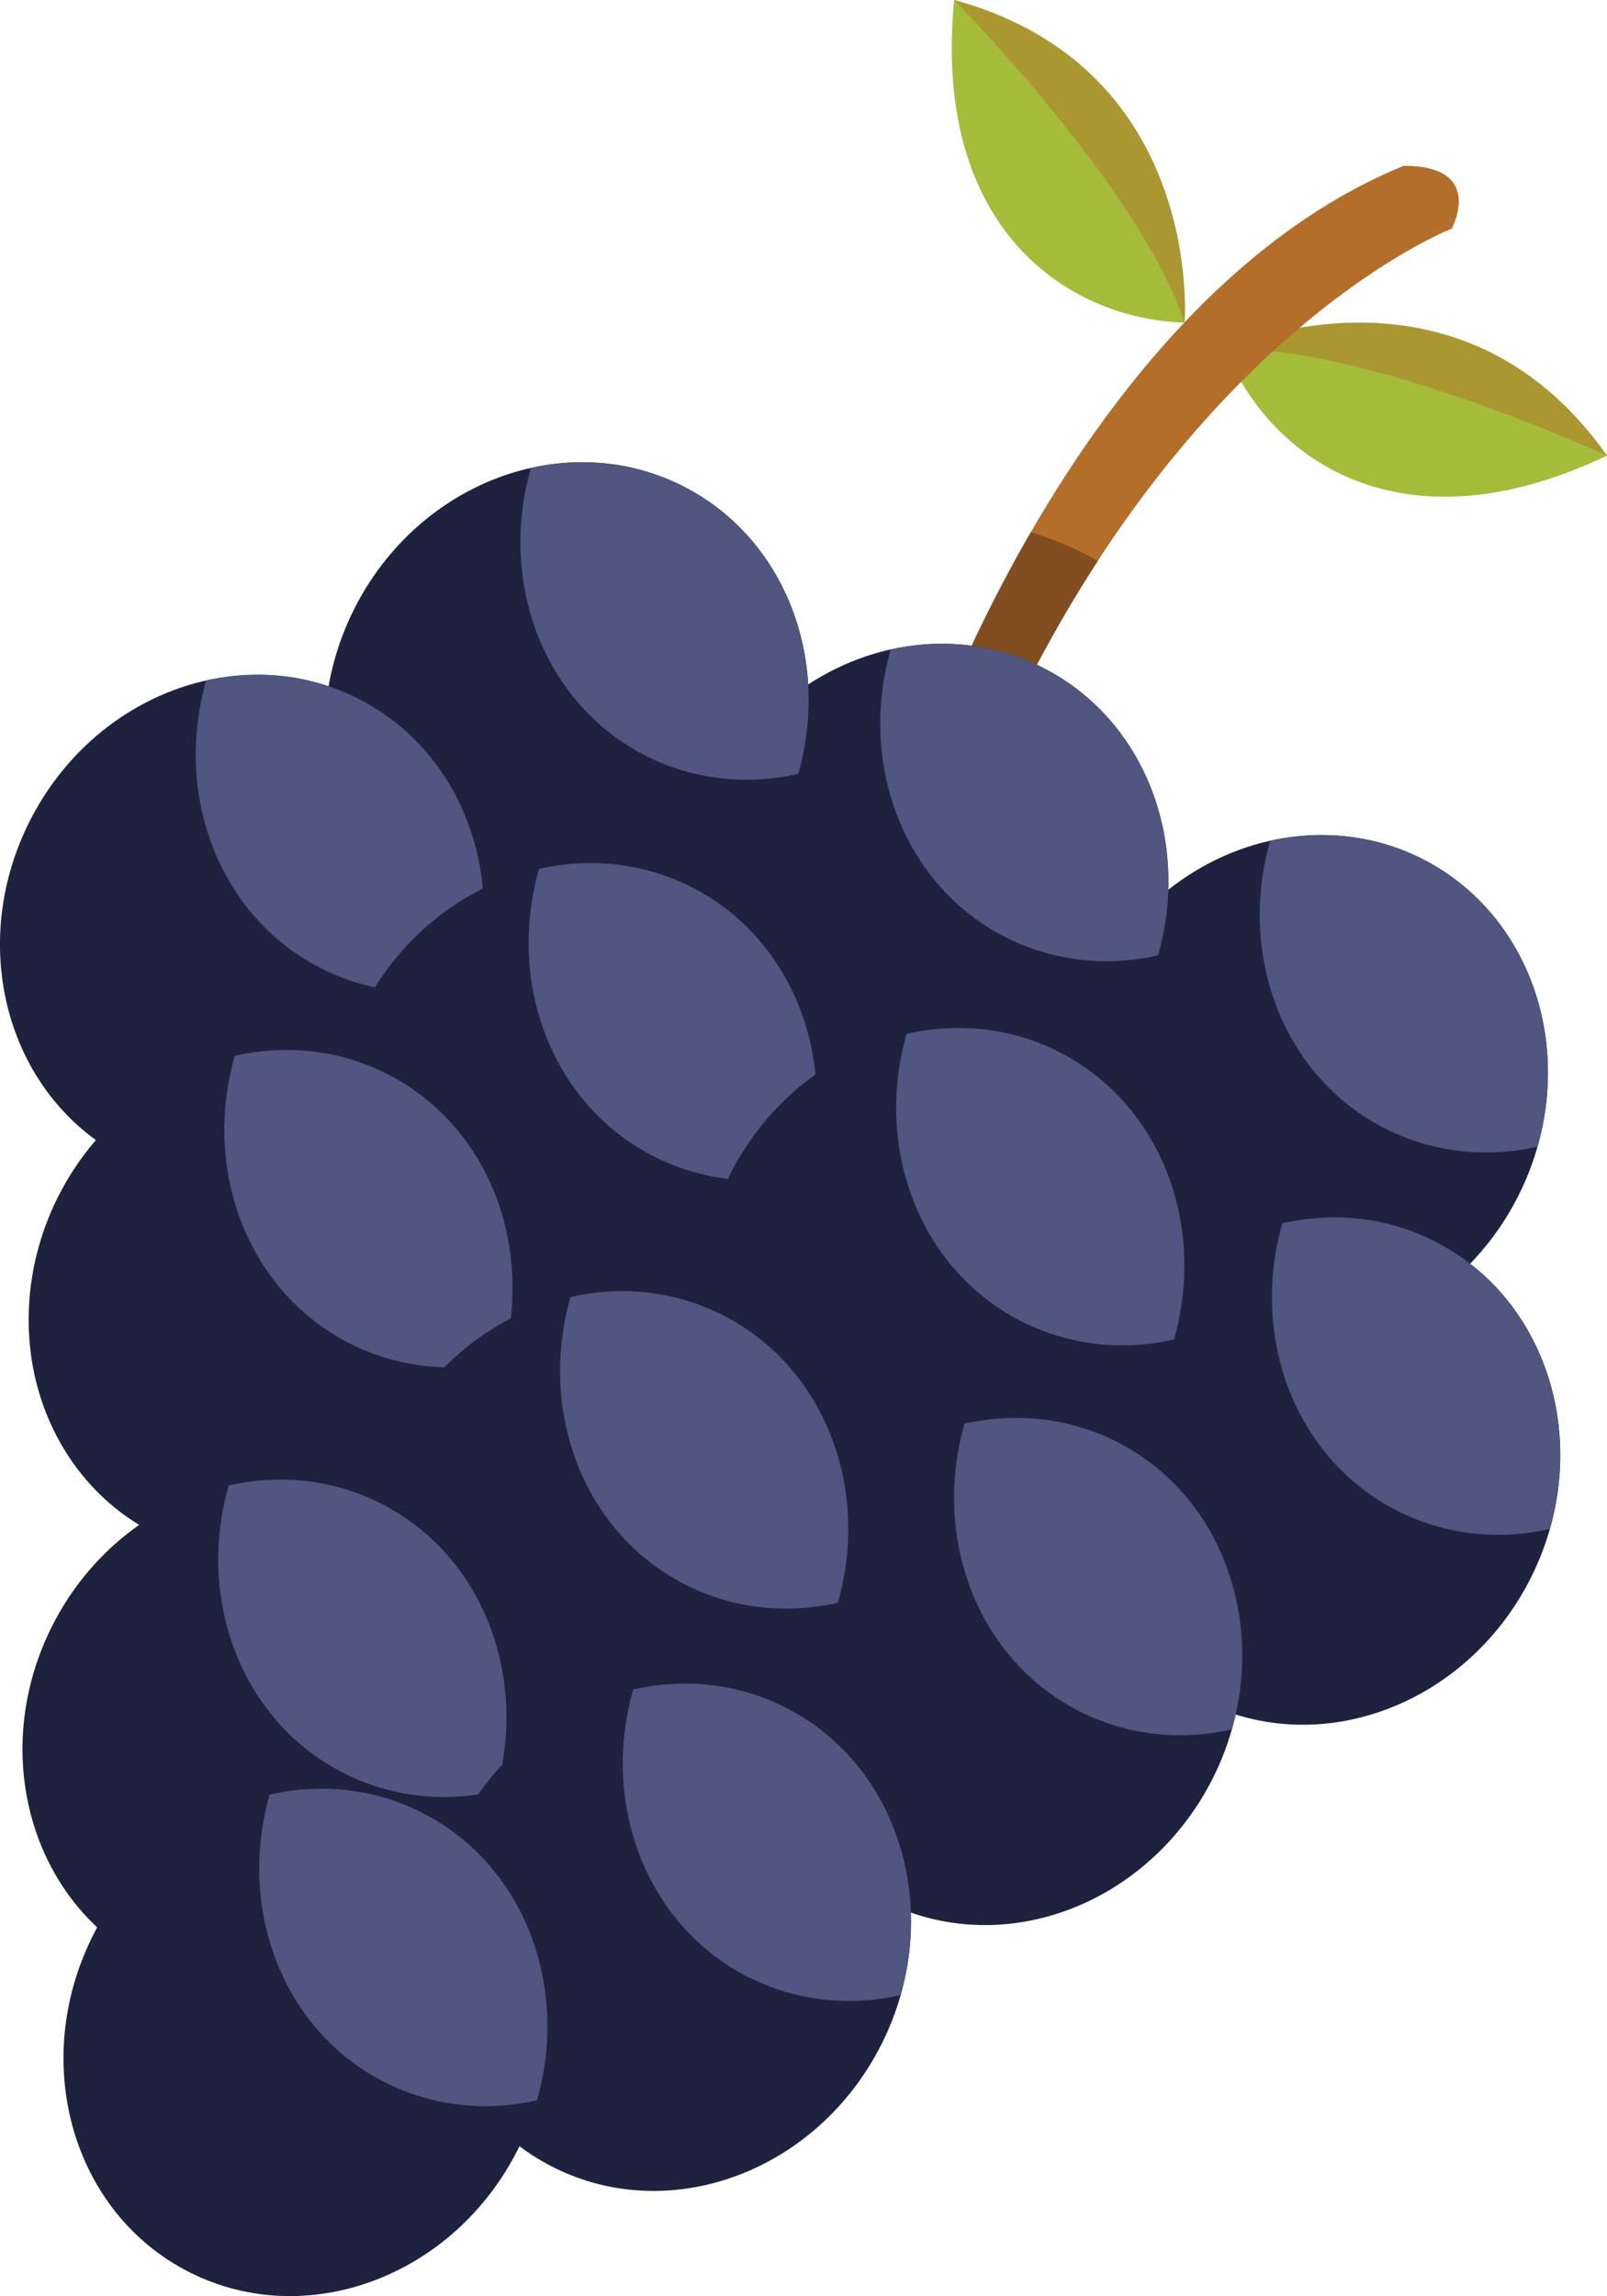 <?xml version="1.0" encoding="utf-8"?>
<!-- Generator: Adobe Illustrator 25.4.1, SVG Export Plug-In . SVG Version: 6.00 Build 0)  -->
<svg version="1.1" id="Layer_1" xmlns="http://www.w3.org/2000/svg" xmlns:xlink="http://www.w3.org/1999/xlink" x="0px" y="0px"
	 viewBox="0 0 129.33 184.74" style="enable-background:new 0 0 129.33 184.74;" xml:space="preserve">
<style type="text/css">
	.st0{fill:#A4BC3A;}
	.st1{fill:#AB9732;}
	.st2{fill:#B36E29;}
	.st3{fill:#824D20;}
	.st4{fill:#1F223E;}
	.st5{fill:#50567F;}
</style>
<g>
	<g>
		<path class="st0" d="M95.33,25.96c0,0,1.64-20.44-18.54-25.96C75,18.39,85.92,25.67,95.33,25.96z"/>
		<path class="st1" d="M76.79,0c0,0,14.97,15.14,18.54,25.96C95.33,25.96,96.97,5.52,76.79,0z"/>
	</g>
	<g>
		<path class="st0" d="M98.6,28.08c0,0,18.66-8.51,30.73,8.58C112.65,44.61,102.08,36.82,98.6,28.08z"/>
		<path class="st1" d="M129.33,36.66c0,0-19.33-8.91-30.73-8.58C98.6,28.08,117.26,19.57,129.33,36.66z"/>
	</g>
	<g>
		<path class="st2" d="M74.56,60.69c0,0,12.5-36.78,38.42-47.35c6.61,0,3.85,5.06,3.85,5.06s-22.62,8.7-37.79,44.35
			C79.04,61.61,74.56,60.69,74.56,60.69z"/>
		<path class="st3" d="M82.96,42.83c-5.63,9.72-8.39,17.85-8.39,17.85s4.48,0.92,4.48,2.05c2.9-6.81,6.07-12.63,9.3-17.6
			C86.52,44.09,84.71,43.34,82.96,42.83z"/>
	</g>
	<g>
		<g>
			
				<ellipse transform="matrix(0.45 -0.893 0.893 0.45 -20.419 142.037)" class="st4" cx="105.11" cy="87.6" rx="20.72" ry="19.14"/>
			<path class="st5" d="M102.22,67.66c-2.63,9.22,1.06,19.02,9.31,23.17c3.88,1.95,8.16,2.34,12.21,1.43
				c2.63-9.22-1.06-19.02-9.31-23.17C110.56,67.13,106.28,66.75,102.22,67.66z"/>
		</g>
		<g>
			
				<ellipse transform="matrix(0.45 -0.893 0.893 0.45 -23.47 106.296)" class="st4" cx="74.56" cy="72.2" rx="20.72" ry="19.14"/>
			<path class="st5" d="M71.68,52.27c-2.63,9.22,1.06,19.02,9.31,23.17c3.88,1.95,8.16,2.34,12.21,1.43
				c2.63-9.22-1.06-19.02-9.31-23.17C80.01,51.74,75.73,51.36,71.68,52.27z"/>
		</g>
		<g>
			<path class="st4" d="M62.7,66.22c-5.15,10.22-16.98,14.65-26.42,9.89c-9.44-4.76-12.92-16.9-7.77-27.12
				c5.15-10.22,16.98-14.65,26.42-9.89C64.37,43.86,67.85,56,62.7,66.22z"/>
			<path class="st5" d="M42.72,37.67c-2.63,9.22,1.06,19.02,9.31,23.17c3.88,1.95,8.16,2.34,12.21,1.43
				c2.63-9.22-1.06-19.02-9.31-23.17C51.05,37.14,46.77,36.76,42.72,37.67z"/>
		</g>
		<g>
			<path class="st4" d="M123.19,126.97c-5.15,10.22-16.98,14.65-26.42,9.89c-9.44-4.76-12.92-16.9-7.77-27.12
				s16.98-14.65,26.42-9.89C124.86,104.6,128.34,116.75,123.19,126.97z"/>
			<path class="st5" d="M103.2,98.42c-2.63,9.22,1.06,19.02,9.31,23.17c3.88,1.95,8.16,2.34,12.21,1.43
				c2.63-9.22-1.06-19.02-9.31-23.17C111.54,97.89,107.26,97.51,103.2,98.42z"/>
		</g>
		<g>
			<path class="st4" d="M36.57,83.32c-5.15,10.22-16.98,14.65-26.42,9.89c-9.44-4.76-12.92-16.9-7.77-27.12s16.98-14.65,26.42-9.89
				C38.25,60.95,41.73,73.1,36.57,83.32z"/>
			<path class="st5" d="M16.59,54.77c-2.63,9.22,1.06,19.02,9.31,23.17c3.88,1.95,8.16,2.34,12.21,1.43
				c2.63-9.22-1.06-19.02-9.31-23.17C24.93,54.24,20.65,53.86,16.59,54.77z"/>
		</g>
		<g>
			<path class="st4" d="M63.36,98.46c-5.15,10.22-16.98,14.65-26.42,9.89c-9.44-4.76-12.92-16.9-7.77-27.12s16.98-14.65,26.42-9.89
				S68.51,88.24,63.36,98.46z"/>
			<path class="st5" d="M43.38,69.91c-2.63,9.22,1.06,19.02,9.31,23.17c3.88,1.95,8.16,2.34,12.21,1.43
				c2.63-9.22-1.06-19.02-9.31-23.17C51.71,69.39,47.43,69,43.38,69.91z"/>
		</g>
		<g>
			
				<ellipse transform="matrix(0.45 -0.893 0.893 0.45 -50.366 124.442)" class="st4" cx="75.85" cy="103.11" rx="20.72" ry="19.14"/>
			<path class="st5" d="M72.96,83.18c-2.63,9.22,1.06,19.02,9.31,23.17c3.88,1.95,8.16,2.34,12.21,1.43
				c2.63-9.22-1.06-19.02-9.31-23.17C81.3,82.65,77.02,82.27,72.96,83.18z"/>
		</g>
		<g>
			
				<ellipse transform="matrix(0.45 -0.893 0.893 0.45 -81.689 77.125)" class="st4" cx="21.77" cy="104.89" rx="20.72" ry="19.14"/>
			<path class="st5" d="M18.89,84.95c-2.63,9.22,1.06,19.02,9.31,23.17c3.88,1.95,8.16,2.34,12.21,1.43
				c2.63-9.22-1.06-19.02-9.31-23.17C27.22,84.42,22.94,84.04,18.89,84.95z"/>
		</g>
		<g>
			
				<ellipse transform="matrix(0.45 -0.893 0.893 0.45 -75.822 145.857)" class="st4" cx="80.51" cy="134.49" rx="20.72" ry="19.14"/>
			<path class="st5" d="M77.62,114.55c-2.63,9.22,1.06,19.02,9.31,23.17c3.88,1.95,8.16,2.34,12.21,1.43
				c2.63-9.22-1.06-19.02-9.31-23.17C85.96,114.03,81.68,113.64,77.62,114.55z"/>
		</g>
		<g>
			<path class="st4" d="M65.89,132.9c-5.15,10.22-16.98,14.65-26.42,9.89c-9.44-4.76-12.92-16.9-7.77-27.12
				c5.15-10.22,16.98-14.65,26.42-9.89C67.56,110.54,71.04,122.68,65.89,132.9z"/>
			<path class="st5" d="M45.91,104.36c-2.63,9.22,1.06,19.02,9.31,23.17c3.88,1.95,8.16,2.34,12.21,1.43
				c2.63-9.22-1.06-19.02-9.31-23.17C54.24,103.83,49.96,103.44,45.91,104.36z"/>
		</g>
		<g>
			<path class="st4" d="M38.38,148.07c-5.15,10.22-16.98,14.65-26.42,9.89c-9.44-4.76-12.92-16.9-7.77-27.12
				c5.15-10.22,16.98-14.65,26.42-9.89C40.06,125.7,43.54,137.85,38.38,148.07z"/>
			<path class="st5" d="M18.4,119.52c-2.63,9.22,1.06,19.02,9.31,23.17c3.88,1.95,8.16,2.34,12.21,1.43
				c2.63-9.22-1.06-19.02-9.31-23.17C26.74,118.99,22.46,118.61,18.4,119.52z"/>
		</g>
		<g>
			<path class="st4" d="M70.94,164.48c-5.15,10.22-16.98,14.65-26.42,9.89c-9.44-4.76-12.92-16.9-7.77-27.12
				c5.15-10.22,16.98-14.65,26.42-9.89C72.61,142.11,76.09,154.25,70.94,164.48z"/>
			<path class="st5" d="M50.96,135.93c-2.63,9.22,1.06,19.02,9.31,23.17c3.88,1.95,8.16,2.34,12.21,1.43
				c2.63-9.22-1.06-19.02-9.31-23.17C59.29,135.4,55.01,135.02,50.96,135.93z"/>
		</g>
		<g>
			<path class="st4" d="M41.68,172.94c-5.15,10.22-16.98,14.65-26.42,9.89c-9.44-4.76-12.92-16.9-7.77-27.12
				c5.15-10.22,16.98-14.65,26.42-9.89C43.36,150.58,46.83,162.72,41.68,172.94z"/>
			<path class="st5" d="M21.7,144.39c-2.63,9.22,1.06,19.02,9.31,23.17c3.88,1.95,8.16,2.34,12.21,1.43
				c2.63-9.22-1.06-19.02-9.31-23.17C30.04,143.86,25.76,143.48,21.7,144.39z"/>
		</g>
	</g>
</g>
</svg>
